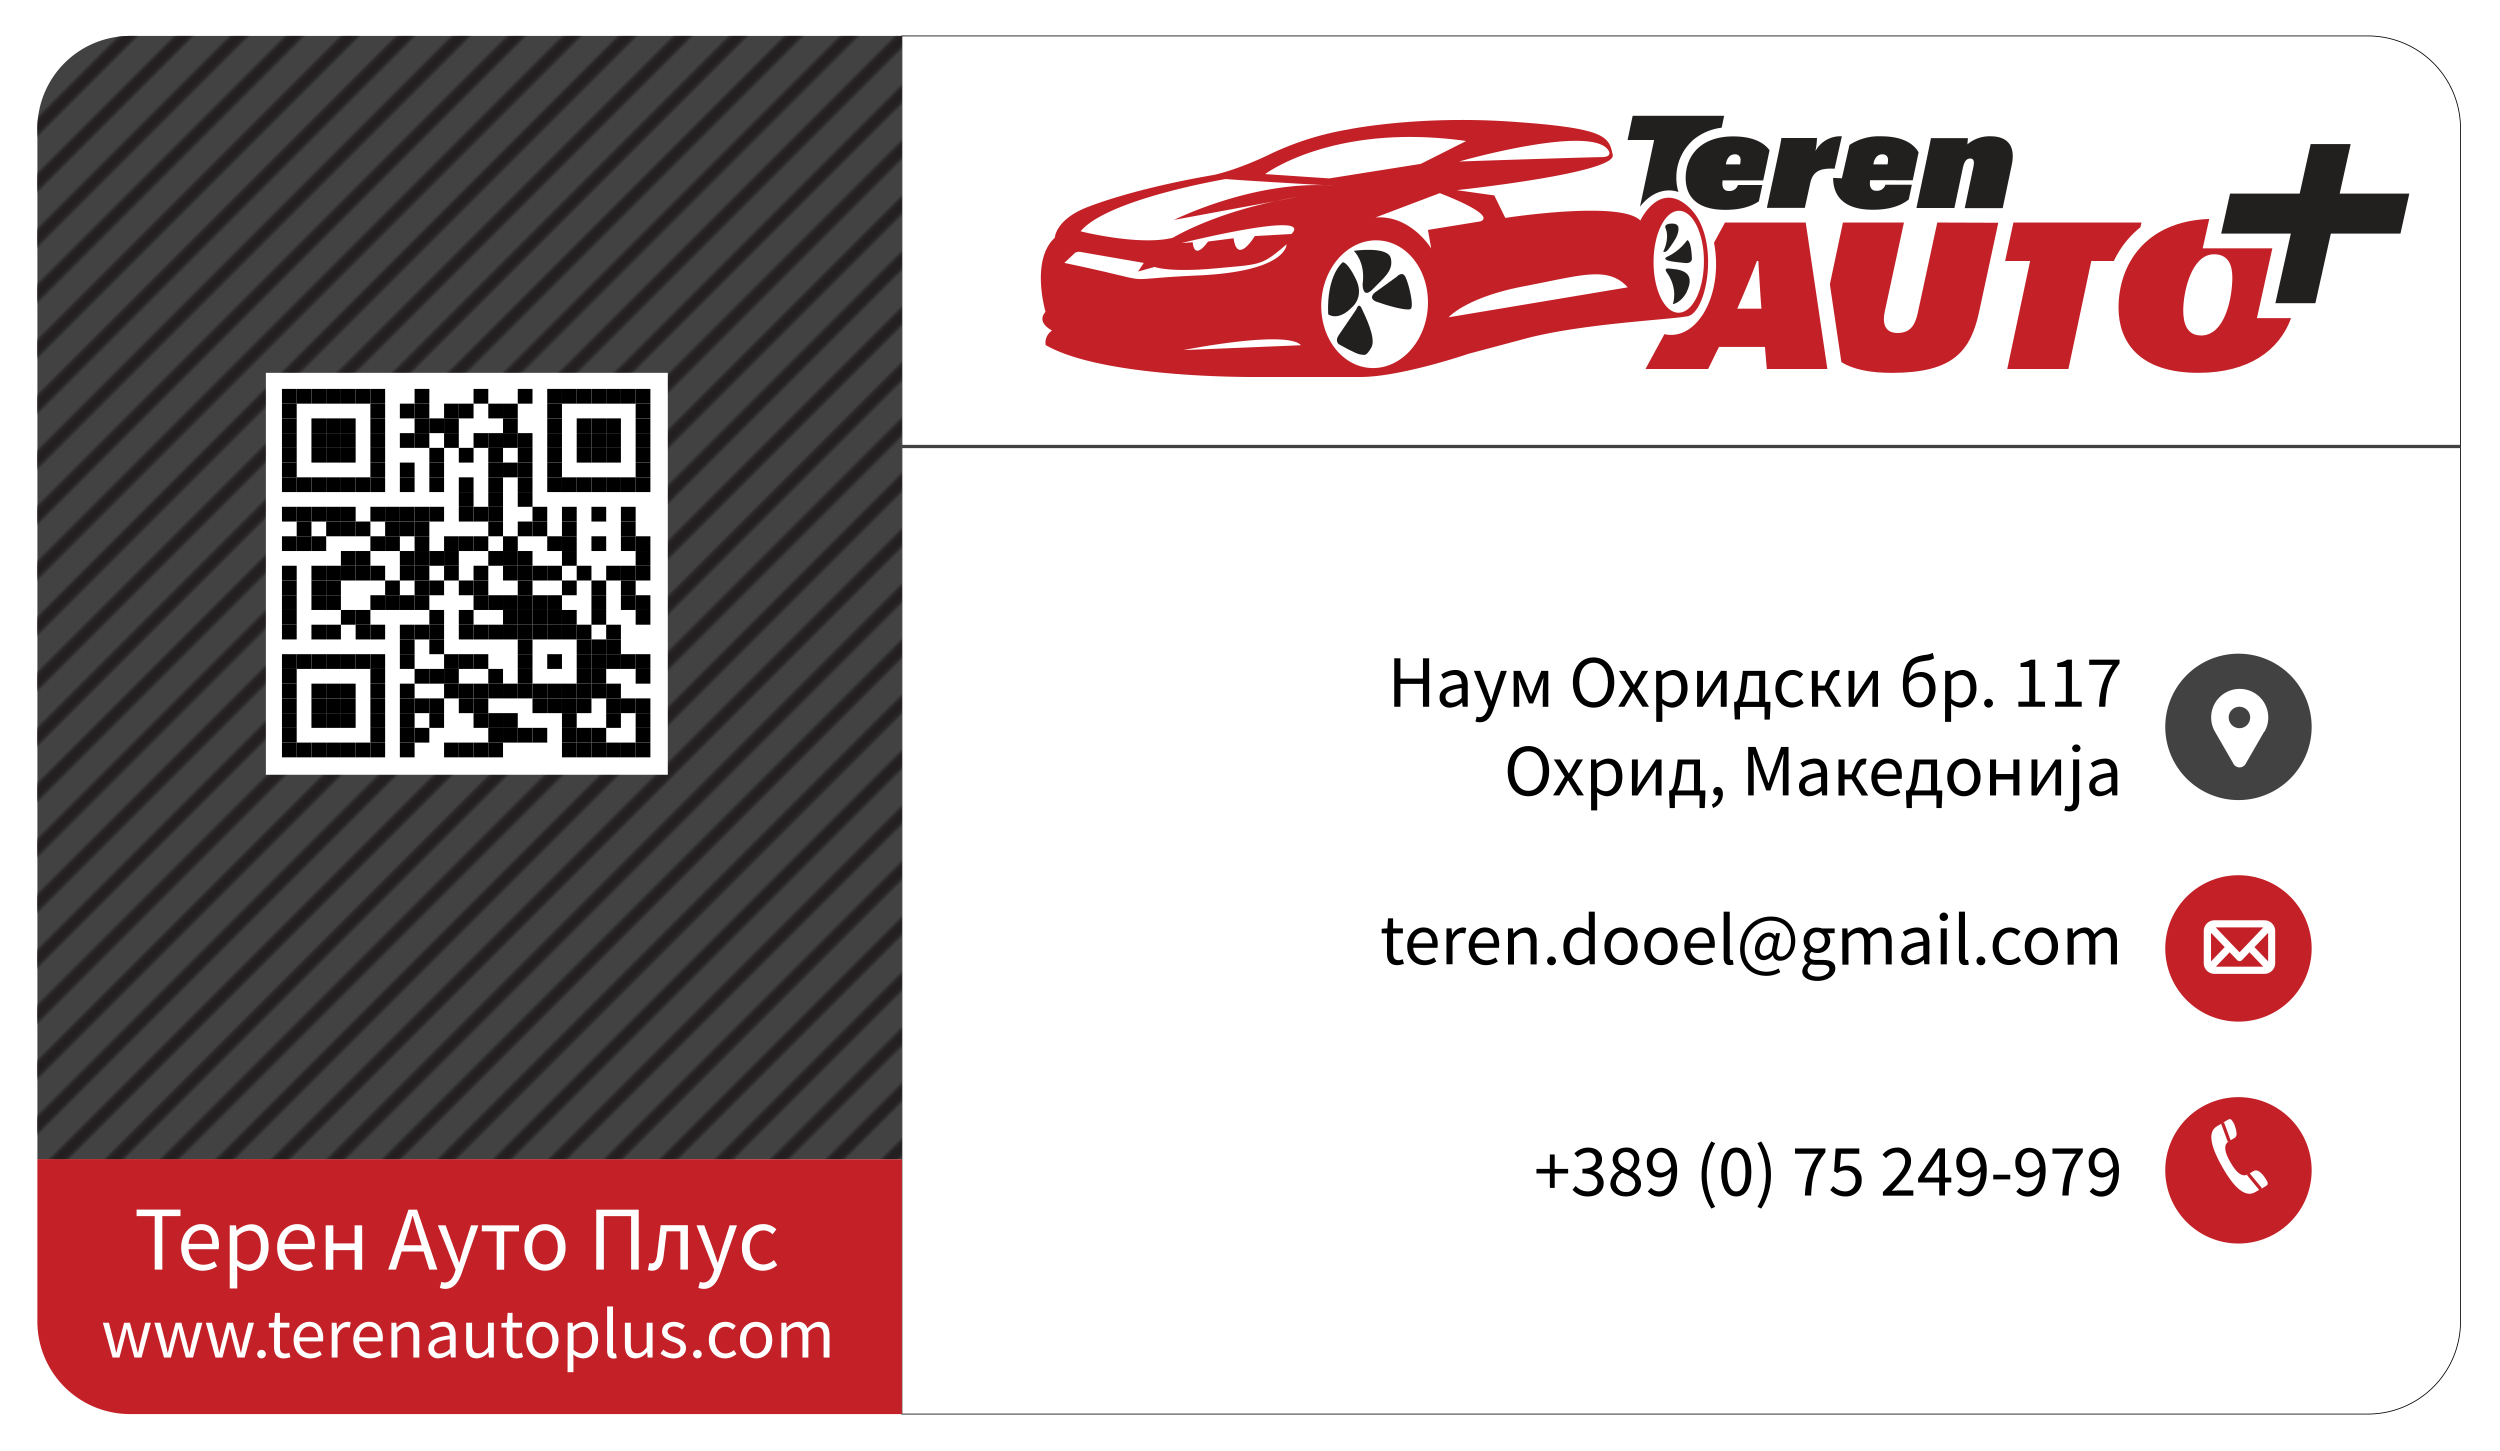 <svg xmlns="http://www.w3.org/2000/svg" xmlns:xlink="http://www.w3.org/1999/xlink" viewBox="0 0 765.08 444.1"><defs><style>.cls-1,.cls-2,.cls-9{fill:none;}.cls-2{stroke:#231f20;stroke-width:3.6px;}.cls-3{isolation:isolate;}.cls-12,.cls-4,.cls-6,.cls-8{fill:#fff;}.cls-4{stroke:#000;stroke-width:0.25px;}.cls-4,.cls-8,.cls-9{stroke-miterlimit:10;}.cls-13,.cls-5{fill:#424242;}.cls-5,.cls-6,.cls-7{fill-rule:evenodd;}.cls-10,.cls-7{fill:#c32127;}.cls-8{stroke:#c33;stroke-width:3px;}.cls-9{stroke:#424242;}.cls-11{fill:#221f1f;}.cls-14{mix-blend-mode:color-dodge;fill:url(#_30_6_lpp);}</style><pattern id="_30_6_lpp" data-name="30 % 6 lpp" width="72" height="72" patternTransform="translate(-549.43 65.13) rotate(135)" patternUnits="userSpaceOnUse" viewBox="0 0 72 72"><rect class="cls-1" width="72" height="72"/><line class="cls-2" x1="-0.25" y1="66" x2="72.25" y2="66"/><line class="cls-2" x1="-0.25" y1="42" x2="72.25" y2="42"/><line class="cls-2" x1="-0.25" y1="18" x2="72.25" y2="18"/><line class="cls-2" x1="-24" y1="18" x2="-7.5" y2="18"/><line class="cls-2" x1="-0.25" y1="54" x2="72.25" y2="54"/><line class="cls-2" x1="-0.25" y1="30" x2="72.25" y2="30"/><line class="cls-2" x1="-0.25" y1="6" x2="72.25" y2="6"/><line class="cls-2" x1="-24" y1="6" x2="-7.5" y2="6"/></pattern></defs><title>-logo-Plan de travail 1SVG</title><g class="cls-3"><g id="Calque_1" data-name="Calque 1"><path class="cls-4" d="M724.65,11H276V432.75H724.65A28.35,28.35,0,0,0,753,404.4v-365A28.35,28.35,0,0,0,724.65,11Z"/><path class="cls-5" d="M707.44,222.45a22.4,22.4,0,1,1-22.39-22.4A22.39,22.39,0,0,1,707.44,222.45Z"/><path class="cls-6" d="M692.9,223.94h0l-5.52,9.56,0,0a2.17,2.17,0,0,1-2,1.35,2.19,2.19,0,0,1-2-1.35l0,0-5.52-9.56a8.74,8.74,0,1,1,15.13,0Zm-7.56-7.65a3.28,3.28,0,1,0,3.28,3.28A3.28,3.28,0,0,0,685.34,216.29Z"/><path class="cls-7" d="M707.44,358.16a22.4,22.4,0,1,1-22.39-22.4A22.39,22.39,0,0,1,707.44,358.16Z"/><path class="cls-6" d="M683.89,348.22l-1.26.73-2-5.46-.46.17,1.68-1c.93-.53,1.28.27,1.82,1.2C683.63,343.88,685.31,347.4,683.89,348.22Zm-1.69,1c-1.86,1.07-1.48,3.25.4,6.51s3.58,4.67,5.44,3.59l-.38.31,3.71,4.51-.41.24-.84.48c-3.26,1.88-6.83-2.09-10-7.67s-4.88-10.66-1.63-12.54l.85-.49.41-.24,2,5.47Zm10,14.36-3.71-4.5,1.25-.73c1.66-.95,3.63,2.4,3.63,2.4.54.93,1.06,1.63.13,2.17l-1.68,1Z"/><path class="cls-7" d="M707.44,290.25a22.4,22.4,0,1,1-22.39-22.4A22.38,22.38,0,0,1,707.44,290.25Z"/><path class="cls-6" d="M693,281.64h-15.3a3.28,3.28,0,0,0-3.28,3.28v9.83a3.28,3.28,0,0,0,3.28,3.28H693a3.28,3.28,0,0,0,3.28-3.28v-9.83A3.28,3.28,0,0,0,693,281.64Zm-.36,2.18-5,5.24-2.27,2.37-2.28-2.37-5-5.24Zm-16,10.4v-8.74l4.19,4.37Zm1.48,1.62,4.23-4.41,2.28,2.37a1,1,0,0,0,1.51,0l2.28-2.37,4.23,4.41Zm16-1.62-4.19-4.37,4.19-4.37Z"/><rect class="cls-8" x="79.86" y="112.6" width="127.73" height="128.11"/><line class="cls-9" x1="753" y1="136.64" x2="276.02" y2="136.64"/><path class="cls-10" d="M11.44,354.71V404.4a28.34,28.34,0,0,0,28.34,28.35H276v-78Z"/><path class="cls-10" d="M592.87,68.1,587,95.29c-.77,3.76-2,6.62-6.37,6.62-2.23,0-5-1.14-3.82-6.62l5.86-27.19H564L560,87l3.52,23.83c3.56,2.2,8.72,3.28,15.41,3.28,18.79,0,24.2-6.56,26.81-19l5.8-26.94Z"/><path class="cls-10" d="M655.05,69.54l.3-1.44H616.17l-2.54,11.78h7.65l-7,33.05H633l7-33.05h6.91A29,29,0,0,1,655.05,69.54Z"/><path class="cls-10" d="M695.41,76H674.1l2-9c-19.87.74-27.76,14.28-27.76,27.16,0,10.19,6,19.94,24.45,19.94,15.26,0,24.73-6.76,28.36-16.75H690.69Zm-21.85,26.66c-4.33,0-5.42-3.76-5.42-7.64,0-5.67,2.49-17.2,9.43-17.2,4.08,0,5.6,2.87,5.6,7.07C683.17,91,681,102.68,673.56,102.68Z"/><polygon class="cls-11" points="716.02 59.24 719.38 44.09 707.14 44.09 703.78 59.24 682.47 59.24 679.76 71.48 701.07 71.48 696.34 92.79 708.58 92.79 713.31 71.48 734.62 71.48 737.33 59.24 716.02 59.24"/><path class="cls-10" d="M517.27,63.8C508,54.64,502,67.49,502,67.49c-6.06-6.26-41.33-.8-41.33-.8l-3.37-6.88-11.5-1.62s48.93-5.2,47.75-10.78-1.87-8.19-31-10.18-50.28,2.45-50.28,2.45a90.25,90.25,0,0,0-22.86,7.15c-10.81,5.3-18,6.72-18,6.72C357.07,56,343,59.49,333,63.3s-10.19,9.45-10.19,9.45c-7.52,6.91-2.84,22.68-2.84,22.68-3,3.35,2,5.72,2,5.72A4.48,4.48,0,0,0,320,105.6c18.18,10.49,65.81,9.77,65.81,9.77h30.52c12.35,0,33.2-7.13,33.2-7.13l17.22-4.59c17.22-4.6,43.55-5.76,49.66-6.85S526.51,73,517.27,63.8ZM492.36,46.24s1.17,1.85-2.34,1.85-43.48,1.33-43.48,1.33S487.75,37.64,492.36,46.24Zm-43.64-3.09-13.91,7-28,4.45-19.64-1.32S408.1,37.46,448.72,43.15Zm-123,37.31L329,77.37a2.38,2.38,0,0,1,1.64-.27l19.39,3.36-1.75,2.65,5.05-1.42s4.5,1.75,18.67.44,14-.76,21.74-7.36c0,0,.29,8.31-27.12,9.53S357.72,87.13,325.7,80.46Zm35.87-6.08s40.82-10.13,33.64-2.77L384,72.25s-5.36,9-6.48.67l-7.83,1s-4.11,6.14-4.68.22Zm.57,32.76s31.59-6.3,36-1.48Zm-2.83-39.85,31.34-5.8q3.06-.65,6.39-1.19l-6.39,1.19C370.29,65.73,359,72.74,359,72.74c-10.25,2.62-28.3-1.95-28.3-1.95,8.28-9.93,44.41-16,44.41-16,4.34.38,23.91,1.52,30.7,1.91.77,0,1.55.07,2.32.13l-2.32-.13C382.31,55.75,359.31,67.29,359.31,67.29Zm61.31,45.34c-9.21.28-16.56-8.56-16.29-19.58.27-10.84,7.83-19.5,16.77-19.5S437,82,437,92.56C437,103.3,429.71,112.35,420.62,112.63Zm.29-46.07,19.67-7.45s17.47,6.51,12.53,8.63L437,70.36l1,5.69S431.79,65.74,420.91,66.56ZM443.33,97.1s5.31-6.11,23-9.48,25.73-6.34,31.81.31Zm70.47-1.4c-4.39.13-7.88-7.11-7.75-15.93.12-8.53,3.61-15.26,7.76-15.26s7.53,6.63,7.64,15C521.57,88.23,518.16,95.57,513.8,95.7Z"/><path class="cls-11" d="M512.25,73.9c1.7-2.56,1.41-4.08,1.41-4.08s.16-1.57-2.33-1.4-1.53,1.64-1.53,1.64C511,73.27,509,77,509,77,509.94,77.43,510.55,76.46,512.25,73.9Z"/><path class="cls-11" d="M516.34,73.49a16.06,16.06,0,0,1-6.27,5.15c-1.91,1.25,3.11,1.56,5.46,1.84s2.25-1.32,2.25-1.32C517.56,73.44,516.34,73.49,516.34,73.49Z"/><path class="cls-11" d="M510.84,82.18c-1.82-.28-.78,1.14-.78,1.14,3.68,5.19,1.87,9.77,1.87,9.77,2.64-.57,4.12-3.47,4.12-3.47C519.76,82.24,512.67,82.47,510.84,82.18Z"/><path class="cls-11" d="M417,87s-.07,4.82,3.19,1.42,6.32-5.53,5.45-9.37-11.34-2.29-11.34-2.29S418,80.16,417,87Z"/><path class="cls-11" d="M427.47,84.67l-6.69,4.83s-2.4,1.81.6,2.89,9,2.8,10.26,2.2-.56-8-1.56-9.88S427.47,84.67,427.47,84.67Z"/><path class="cls-11" d="M415.12,94.61s-4.26,6.25-5.45,8,0,2.7,0,2.7,5.3,3.07,6.66,3.17,1.64.74,3.32-2.08-2-9.94-2.92-12S415.12,94.61,415.12,94.61Z"/><path class="cls-11" d="M414,93.78s3.56-3,.94-8.38-4-5.15-4-5.15-5,3.72-4.48,15.92C406.42,96.17,409.49,98.62,414,93.78Z"/><path class="cls-1" d="M537.64,79.88c-1.46,4.07-4.14,10.38-6,14.58H539c-.31-3.56-.7-10.38-.95-14.58Z"/><path class="cls-10" d="M527.9,68.1l-3.36,6.19a34.27,34.27,0,0,1,.63,6.59c0,12-6.14,21.61-13.76,21.61a9.34,9.34,0,0,1-2.05-.23l-5.79,10.67h19.17l3.31-6.75h14.08l.57,6.75h18.53L552.61,68.1Zm3.76,26.36c1.84-4.2,4.52-10.51,6-14.58h.45c.25,4.2.64,11,.95,14.58Z"/><path class="cls-11" d="M510.92,58.28a9.43,9.43,0,0,1,2.74.47,14.41,14.41,0,0,1-.64-4.26A15.17,15.17,0,0,1,518,43l0-.16h.15a16.86,16.86,0,0,1,8.73-3.76l.77-3.65h-28l-1.56,7.41h8.13l-4.33,20.41C504.34,60.11,507.47,58.23,510.92,58.28Z"/><path class="cls-11" d="M515.87,54.49c0,4.64,2.37,9.73,12.14,9.73,4.75,0,8-1.06,10.26-2.61l1.06-5h-7.47a2.64,2.64,0,0,1-2.76,1.84c-1.21,0-2-.68-2-2.32a7.81,7.81,0,0,1,.08-.92h12.42l1.3-6.16c.23-1.12.45-2.15.64-3.06-1.88-2.58-5.46-4.24-11.07-4.24C520.44,41.71,515.87,47.72,515.87,54.49Zm15-7.25a1.6,1.6,0,0,1,1.8,1.72,5.93,5.93,0,0,1-.16,1.36h-4.33C528.45,48.2,529.62,47.24,530.82,47.24Z"/><path class="cls-11" d="M563.67,41.71a8.68,8.68,0,0,0-8.09,4.52,23.87,23.87,0,0,0,.48-4h-10.9c-.16,1.2-.64,3.56-1.44,7.33l-3,14.06h11.62L554,56c.88-4.09,3.8-4.53,7.45-4.37Z"/><path class="cls-11" d="M585.36,55.17l1.42-6.76c.14-.66.26-1.25.37-1.79-1.73-3-5.43-4.91-11.52-4.91A16.41,16.41,0,0,0,566,44.36l-2.32,10.2-2.38-.1H561v0c0,4.64,2.36,9.73,12.14,9.73,5.28,0,8.73-1.31,11-3.14l.95-4.51H577a2.64,2.64,0,0,1-2.76,1.84c-1.2,0-2-.68-2-2.32a7.81,7.81,0,0,1,.08-.92ZM576,47.24a1.6,1.6,0,0,1,1.8,1.72,5.93,5.93,0,0,1-.16,1.36h-4.32C573.59,48.2,574.75,47.24,576,47.24Z"/><path class="cls-11" d="M609.16,41.71a10.49,10.49,0,0,0-7.09,2.48c.08-.64.16-1.64.16-1.92h-11.3c-.16.92-.44,2.28-1.36,6.73l-3.08,14.66h11.62l2.56-12.14c.52-2.56,1.44-3,2.28-3,1,0,1.33.68,1,2.44l-2.68,12.74h11.62l2.8-13.34C616.77,45,614.73,41.71,609.16,41.71Z"/><path d="M424.47,291.7v-6.08h-1.63v-1.4l1.72-.11.22-3.08h1.55v3.08h3v1.51h-3v6.11c0,1.34.43,2.12,1.7,2.12a3.8,3.8,0,0,0,1.25-.29l.36,1.4a6.61,6.61,0,0,1-2,.41C425.27,295.37,424.47,293.88,424.47,291.7Z"/><path d="M430.66,289.62c0-3.58,2.4-5.78,4.93-5.78,2.81,0,4.39,2,4.39,5.15a6.17,6.17,0,0,1-.09,1.06h-7.4c.14,2.33,1.56,3.84,3.65,3.84a4.88,4.88,0,0,0,2.74-.88l.66,1.22a6.44,6.44,0,0,1-3.63,1.14C433,295.37,430.66,293.23,430.66,289.62Zm7.67-.9c0-2.2-1-3.4-2.7-3.4-1.55,0-2.93,1.24-3.15,3.4Z"/><path d="M442.67,284.11h1.54l.16,2h.06a3.78,3.78,0,0,1,3.12-2.27,2.58,2.58,0,0,1,1.17.22l-.34,1.64a3.08,3.08,0,0,0-1.07-.18c-.93,0-2,.66-2.78,2.52v7.06h-1.86Z"/><path d="M449.48,289.62c0-3.58,2.41-5.78,4.94-5.78,2.8,0,4.38,2,4.38,5.15a5.3,5.3,0,0,1-.09,1.06h-7.39c.13,2.33,1.55,3.84,3.65,3.84a4.85,4.85,0,0,0,2.73-.88l.67,1.22a6.5,6.5,0,0,1-3.63,1.14C451.81,295.37,449.48,293.23,449.48,289.62Zm7.68-.9c0-2.2-1-3.4-2.71-3.4-1.54,0-2.92,1.24-3.15,3.4Z"/><path d="M461.5,284.11H463l.16,1.58h.06a5.25,5.25,0,0,1,3.69-1.85c2.31,0,3.35,1.49,3.35,4.29v7h-1.86v-6.72c0-2.05-.62-2.93-2.07-2.93-1.12,0-1.9.58-3,1.69v8H461.5Z"/><path d="M473.47,294a1.35,1.35,0,1,1,1.34,1.41A1.36,1.36,0,0,1,473.47,294Z"/><path d="M478.45,289.62c0-3.57,2.25-5.78,4.76-5.78a4.5,4.5,0,0,1,3.07,1.27l-.07-1.88V279h1.85v16.1h-1.53l-.16-1.3h-.06a4.86,4.86,0,0,1-3.33,1.57C480.23,295.37,478.45,293.28,478.45,289.62Zm7.76,2.68v-5.75a3.88,3.88,0,0,0-2.68-1.15c-1.76,0-3.16,1.7-3.16,4.2s1.09,4.2,3,4.2A3.79,3.79,0,0,0,486.21,292.3Z"/><path d="M491,289.62c0-3.67,2.4-5.78,5.09-5.78s5.09,2.11,5.09,5.78-2.4,5.75-5.09,5.75S491,293.25,491,289.62Zm8.26,0c0-2.52-1.28-4.23-3.17-4.23s-3.17,1.71-3.17,4.23,1.28,4.2,3.17,4.2S499.22,292.13,499.22,289.62Z"/><path d="M503.21,289.62c0-3.67,2.4-5.78,5.09-5.78s5.1,2.11,5.1,5.78-2.4,5.75-5.1,5.75S503.21,293.25,503.21,289.62Zm8.26,0c0-2.52-1.28-4.23-3.17-4.23s-3.16,1.71-3.16,4.23,1.28,4.2,3.16,4.2S511.47,292.13,511.47,289.62Z"/><path d="M515.47,289.62c0-3.58,2.41-5.78,4.94-5.78,2.8,0,4.38,2,4.38,5.15a6.28,6.28,0,0,1-.08,1.06h-7.4c.13,2.33,1.55,3.84,3.65,3.84a4.85,4.85,0,0,0,2.73-.88l.67,1.22a6.5,6.5,0,0,1-3.63,1.14C517.8,295.37,515.47,293.23,515.47,289.62Zm7.68-.9c0-2.2-1-3.4-2.71-3.4-1.54,0-2.92,1.24-3.15,3.4Z"/><path d="M527.49,292.89V279h1.86v14c0,.57.25.8.52.8a1.44,1.44,0,0,0,.4-.05l.26,1.42a2.92,2.92,0,0,1-1.07.18C528.06,295.37,527.49,294.48,527.49,292.89Z"/><path d="M532.54,290.5c0-6.05,4.38-10,9.43-10,4.56,0,7.43,3,7.43,7.5,0,3.94-2.47,6-4.52,6a2.08,2.08,0,0,1-2.34-1.71h0a3.89,3.89,0,0,1-2.74,1.55c-1.54,0-2.73-1.15-2.73-3.2,0-2.41,1.71-5.25,4.34-5.25a2,2,0,0,1,1.81,1.1h.05l.25-.92h1.23l-.88,4.53c-.44,1.78,0,2.64,1.23,2.64,1.42,0,3-1.74,3-4.67,0-3.65-2.16-6.31-6.26-6.31s-7.91,3.42-7.91,8.7c0,4.41,2.88,6.92,6.72,6.92a7.28,7.28,0,0,0,3.66-1l.5,1.11a8.2,8.2,0,0,1-4.3,1.15C536.08,298.6,532.54,295.78,532.54,290.5Zm9.65.7.64-3.59a1.59,1.59,0,0,0-1.45-.94c-1.77,0-2.87,2.13-2.87,3.84,0,1.45.68,2,1.58,2A2.91,2.91,0,0,0,542.19,291.2Z"/><path d="M551.56,297.21a3.09,3.09,0,0,1,1.61-2.49v-.09a2,2,0,0,1-1-1.8,2.63,2.63,0,0,1,1.21-2v-.09a3.81,3.81,0,0,1-1.42-2.95,3.9,3.9,0,0,1,4.12-3.91,4.54,4.54,0,0,1,1.55.27h3.83v1.43h-2.25a3.2,3.2,0,0,1,.89,2.26,3.76,3.76,0,0,1-4,3.81,4,4,0,0,1-1.64-.37,1.59,1.59,0,0,0-.7,1.3c0,.69.45,1.19,1.93,1.19h2.13c2.56,0,3.84.8,3.84,2.62,0,2-2.16,3.8-5.55,3.8C553.42,300.15,551.56,299.1,551.56,297.21Zm8.28-.58c0-1-.77-1.36-2.21-1.36h-1.9a6.24,6.24,0,0,1-1.43-.17,2.3,2.3,0,0,0-1.12,1.84c0,1.18,1.19,1.93,3.19,1.93S559.84,297.78,559.84,296.63Zm-1.41-8.88a2.34,2.34,0,1,0-4.67,0,2.35,2.35,0,1,0,4.67,0Z"/><path d="M563.79,284.11h1.54l.15,1.59h.07a4.87,4.87,0,0,1,3.41-1.86,2.91,2.91,0,0,1,3,2.09c1.14-1.23,2.28-2.09,3.62-2.09,2.26,0,3.34,1.49,3.34,4.29v7H577.1v-6.72c0-2.05-.64-2.93-2-2.93a4,4,0,0,0-2.75,1.69v8h-1.86v-6.72c0-2.05-.65-2.93-2.05-2.93a4.09,4.09,0,0,0-2.75,1.69v8h-1.86Z"/><path d="M581.84,292.24c0-2.39,2.07-3.59,6.75-4.1,0-1.41-.47-2.77-2.27-2.77a6,6,0,0,0-3.27,1.18l-.73-1.28a8.08,8.08,0,0,1,4.31-1.43c2.69,0,3.82,1.78,3.82,4.52v6.74h-1.54l-.15-1.32h-.06a5.86,5.86,0,0,1-3.64,1.59A3,3,0,0,1,581.84,292.24Zm6.75.18v-3.06c-3.68.45-4.92,1.35-4.92,2.75,0,1.25.84,1.76,1.92,1.76A4.54,4.54,0,0,0,588.59,292.42Z"/><path d="M593.58,280.65a1.29,1.29,0,1,1,1.29,1.2A1.22,1.22,0,0,1,593.58,280.65Zm.34,3.46h1.86v11h-1.86Z"/><path d="M599.49,292.89V279h1.86v14c0,.57.25.8.52.8a1.47,1.47,0,0,0,.41-.05l.25,1.42a2.92,2.92,0,0,1-1.07.18C600.06,295.37,599.49,294.48,599.49,292.89Z"/><path d="M604.87,294a1.35,1.35,0,1,1,1.35,1.41A1.36,1.36,0,0,1,604.87,294Z"/><path d="M609.82,289.62c0-3.67,2.48-5.78,5.29-5.78a4.58,4.58,0,0,1,3.21,1.29l-1,1.23a3.18,3.18,0,0,0-2.18-1c-2,0-3.45,1.71-3.45,4.23s1.38,4.2,3.4,4.2a3.93,3.93,0,0,0,2.58-1.1l.81,1.25a5.37,5.37,0,0,1-3.56,1.4C612.05,295.37,609.82,293.25,609.82,289.62Z"/><path d="M619.64,289.62c0-3.67,2.4-5.78,5.09-5.78s5.1,2.11,5.1,5.78-2.4,5.75-5.1,5.75S619.64,293.25,619.64,289.62Zm8.26,0c0-2.52-1.28-4.23-3.17-4.23s-3.16,1.71-3.16,4.23,1.28,4.2,3.16,4.2S627.9,292.13,627.9,289.62Z"/><path d="M632.72,284.11h1.53l.16,1.59h.06a4.87,4.87,0,0,1,3.42-1.86,2.89,2.89,0,0,1,3,2.09c1.14-1.23,2.29-2.09,3.63-2.09,2.25,0,3.34,1.49,3.34,4.29v7H646v-6.72c0-2.05-.65-2.93-2-2.93-.86,0-1.74.56-2.76,1.69v8h-1.86v-6.72c0-2.05-.64-2.93-2-2.93a4.07,4.07,0,0,0-2.75,1.69v8h-1.86Z"/><path class="cls-12" d="M47.35,372.17H41.8v-2H55.23v2H49.68v16.37H47.35Z"/><path class="cls-12" d="M55.45,381.77c0-4.42,3-7.15,6.11-7.15C65,374.62,67,377.11,67,381a6.85,6.85,0,0,1-.11,1.3H57.72c.16,2.88,1.92,4.75,4.51,4.75A5.93,5.93,0,0,0,65.62,386l.82,1.51A8,8,0,0,1,62,388.88C58.33,388.88,55.45,386.23,55.45,381.77Zm9.5-1.11c0-2.73-1.23-4.21-3.35-4.21-1.91,0-3.62,1.54-3.9,4.21Z"/><path class="cls-12" d="M70.31,375h1.9l.19,1.56h.08a7.16,7.16,0,0,1,4.33-1.9c3.51,0,5.39,2.73,5.39,6.92,0,4.64-2.78,7.34-5.88,7.34a6.17,6.17,0,0,1-3.77-1.57l.06,2.37v4.6h-2.3Zm9.52,6.61c0-3-1-5-3.59-5a5.58,5.58,0,0,0-3.63,1.85v7.12A5.28,5.28,0,0,0,75.92,387C78.17,387,79.83,384.92,79.83,381.57Z"/><path class="cls-12" d="M84.81,381.77c0-4.42,3-7.15,6.11-7.15,3.46,0,5.42,2.49,5.42,6.38a6.85,6.85,0,0,1-.11,1.3H87.08c.17,2.88,1.93,4.75,4.52,4.75A5.92,5.92,0,0,0,95,386l.82,1.51a8,8,0,0,1-4.49,1.41C87.69,388.88,84.81,386.23,84.81,381.77Zm9.5-1.11c0-2.73-1.23-4.21-3.35-4.21-1.91,0-3.62,1.54-3.9,4.21Z"/><path class="cls-12" d="M99.67,375H102v5.51h6.53V375h2.3v13.58h-2.3v-6H102v6h-2.3Z"/><path class="cls-12" d="M125,370.2h2.64l6.21,18.34h-2.48l-3.2-10.24c-.66-2.05-1.24-4.07-1.83-6.18h-.12c-.56,2.12-1.15,4.13-1.81,6.18l-3.24,10.24h-2.37ZM122,381.09h8.45V383H122Z"/><path class="cls-12" d="M134.61,394.12l.45-1.83a3.63,3.63,0,0,0,1,.2c1.53,0,2.5-1.23,3.06-2.91l.31-1L134,375h2.37l2.77,7.52c.43,1.18.88,2.57,1.33,3.83h.11c.38-1.24.77-2.63,1.14-3.83l2.42-7.52h2.25l-5.12,14.7c-1,2.7-2.36,4.74-5.08,4.74A4.37,4.37,0,0,1,134.61,394.12Z"/><path class="cls-12" d="M152,376.83h-4.55V375h11.39v1.87h-4.55v11.71H152Z"/><path class="cls-12" d="M160.49,381.77c0-4.54,3-7.15,6.3-7.15s6.3,2.61,6.3,7.15-3,7.11-6.3,7.11S160.49,386.27,160.49,381.77Zm10.22,0c0-3.12-1.58-5.23-3.92-5.23s-3.92,2.11-3.92,5.23,1.58,5.2,3.92,5.2S170.71,384.88,170.71,381.77Z"/><path class="cls-12" d="M182.47,370.2h13v18.34h-2.33V372.17H184.8v16.37h-2.33Z"/><path class="cls-12" d="M198.27,388.65l.43-2.11a2.22,2.22,0,0,0,.62.11c1,0,1.57-.87,1.81-2.88.36-2.93.7-5.86,1.05-8.81h8.34v13.58h-2.3V376.83H204c-.29,2.5-.59,5-.9,7.52-.39,3-1.6,4.53-3.6,4.53A3.1,3.1,0,0,1,198.27,388.65Z"/><path class="cls-12" d="M213.74,394.12l.45-1.83a3.63,3.63,0,0,0,1,.2c1.53,0,2.5-1.23,3.06-2.91l.31-1L213.15,375h2.37l2.77,7.52c.43,1.18.88,2.57,1.32,3.83h.12c.38-1.24.77-2.63,1.14-3.83l2.42-7.52h2.25l-5.12,14.7c-1,2.7-2.36,4.74-5.08,4.74A4.37,4.37,0,0,1,213.74,394.12Z"/><path class="cls-12" d="M227.05,381.77c0-4.54,3.06-7.15,6.54-7.15a5.69,5.69,0,0,1,4,1.6l-1.17,1.52a3.93,3.93,0,0,0-2.7-1.2c-2.46,0-4.27,2.11-4.27,5.23s1.71,5.2,4.21,5.2a4.91,4.91,0,0,0,3.19-1.36l1,1.54a6.59,6.59,0,0,1-4.39,1.73C229.81,388.88,227.05,386.27,227.05,381.77Z"/><path class="cls-12" d="M31.48,404.79h1.85l1.58,6.15c.23,1,.43,2,.63,3h.09c.23-1,.46-2,.72-3L38,404.79h1.76l1.66,6.15c.27,1,.5,2,.74,3h.09c.23-1,.43-2,.66-3l1.56-6.15h1.71l-2.86,10.66H41.13l-1.54-5.73c-.26-1-.46-2-.72-3.07h-.09c-.23,1.08-.44,2.09-.73,3.1l-1.49,5.7H34.45Z"/><path class="cls-12" d="M47.23,404.79h1.84l1.59,6.15c.23,1,.42,2,.63,3h.09c.23-1,.46-2,.72-3l1.65-6.15h1.76l1.66,6.15c.26,1,.49,2,.74,3H58c.23-1,.43-2,.66-3l1.55-6.15h1.72l-2.86,10.66h-2.2l-1.53-5.73c-.26-1-.47-2-.72-3.07h-.09c-.23,1.08-.45,2.09-.73,3.1l-1.5,5.7H50.19Z"/><path class="cls-12" d="M63,404.79h1.84l1.58,6.15c.23,1,.43,2,.63,3h.09c.23-1,.46-2,.73-3l1.64-6.15h1.76l1.67,6.15c.26,1,.49,2,.74,3h.08c.23-1,.43-2,.66-3L76,404.79h1.72l-2.86,10.66h-2.2l-1.54-5.73c-.26-1-.46-2-.72-3.07h-.09c-.23,1.08-.44,2.09-.73,3.1l-1.49,5.7H65.94Z"/><path class="cls-12" d="M78.73,414.34a1.31,1.31,0,1,1,1.3,1.37A1.31,1.31,0,0,1,78.73,414.34Z"/><path class="cls-12" d="M83.87,412.15v-5.89H82.28v-1.37l1.67-.1.22-3h1.5v3h2.89v1.47H85.67v5.92c0,1.3.42,2.06,1.65,2.06a3.35,3.35,0,0,0,1.21-.29l.35,1.36a6.23,6.23,0,0,1-2,.4C84.64,415.71,83.87,414.27,83.87,412.15Z"/><path class="cls-12" d="M89.86,410.13c0-3.47,2.34-5.61,4.79-5.61,2.72,0,4.26,2,4.26,5a5,5,0,0,1-.09,1H91.65c.12,2.26,1.51,3.72,3.54,3.72a4.67,4.67,0,0,0,2.65-.85l.65,1.18A6.29,6.29,0,0,1,95,415.71C92.13,415.71,89.86,413.63,89.86,410.13Zm7.45-.87c0-2.14-1-3.3-2.62-3.3-1.5,0-2.84,1.2-3.06,3.3Z"/><path class="cls-12" d="M101.52,404.79H103l.15,1.94h.06a3.68,3.68,0,0,1,3-2.21,2.47,2.47,0,0,1,1.14.22l-.34,1.59a2.82,2.82,0,0,0-1-.18c-.9,0-2,.65-2.7,2.45v6.85h-1.8Z"/><path class="cls-12" d="M108.12,410.13c0-3.47,2.34-5.61,4.79-5.61,2.72,0,4.25,2,4.25,5a5.86,5.86,0,0,1-.08,1H109.9c.13,2.26,1.51,3.72,3.54,3.72a4.68,4.68,0,0,0,2.66-.85l.64,1.18a6.27,6.27,0,0,1-3.52,1.11C110.38,415.71,108.12,413.63,108.12,410.13Zm7.45-.87c0-2.14-1-3.3-2.63-3.3-1.5,0-2.83,1.2-3,3.3Z"/><path class="cls-12" d="M119.78,404.79h1.49l.15,1.53h.06a5.11,5.11,0,0,1,3.57-1.8c2.25,0,3.26,1.45,3.26,4.17v6.76H126.5v-6.52c0-2-.6-2.84-2-2.84-1.09,0-1.84.56-2.91,1.64v7.72h-1.8Z"/><path class="cls-12" d="M131.1,412.68c0-2.32,2-3.48,6.54-4,0-1.37-.46-2.69-2.2-2.69a5.89,5.89,0,0,0-3.18,1.14l-.7-1.23a7.78,7.78,0,0,1,4.19-1.4c2.6,0,3.7,1.73,3.7,4.39v6.54H138l-.16-1.28h-.06a5.62,5.62,0,0,1-3.52,1.54A2.9,2.9,0,0,1,131.1,412.68Zm6.54.17v-3c-3.57.42-4.78,1.3-4.78,2.66a1.64,1.64,0,0,0,1.87,1.71A4.42,4.42,0,0,0,137.64,412.85Z"/><path class="cls-12" d="M142.67,411.54v-6.75h1.8v6.52c0,2,.6,2.83,2,2.83,1.09,0,1.85-.54,2.86-1.79v-7.56h1.8v10.66h-1.49l-.15-1.67h-.06a4.54,4.54,0,0,1-3.52,1.93C143.68,415.71,142.67,414.26,142.67,411.54Z"/><path class="cls-12" d="M155.05,412.15v-5.89h-1.58v-1.37l1.66-.1.22-3h1.5v3h2.89v1.47h-2.89v5.92c0,1.3.42,2.06,1.65,2.06a3.46,3.46,0,0,0,1.22-.29l.35,1.36a6.29,6.29,0,0,1-2,.4C155.82,415.71,155.05,414.27,155.05,412.15Z"/><path class="cls-12" d="M161.05,410.13c0-3.56,2.32-5.61,4.94-5.61s4.93,2.05,4.93,5.61-2.32,5.58-4.93,5.58S161.05,413.66,161.05,410.13Zm8,0c0-2.44-1.24-4.1-3.07-4.1s-3.08,1.66-3.08,4.1,1.24,4.08,3.08,4.08S169.06,412.57,169.06,410.13Z"/><path class="cls-12" d="M173.73,404.79h1.49l.15,1.23h.06a5.61,5.61,0,0,1,3.4-1.5c2.75,0,4.22,2.14,4.22,5.44,0,3.63-2.18,5.75-4.61,5.75a4.83,4.83,0,0,1-3-1.24l.05,1.86v3.61h-1.8Zm7.46,5.18c0-2.35-.81-3.93-2.81-3.93a4.4,4.4,0,0,0-2.85,1.46v5.58a4.16,4.16,0,0,0,2.59,1.11C179.89,414.19,181.19,412.6,181.19,410Z"/><path class="cls-12" d="M185.8,413.31V399.82h1.8v13.62c0,.55.24.77.5.77a1.37,1.37,0,0,0,.4,0l.24,1.38a2.88,2.88,0,0,1-1,.17C186.35,415.71,185.8,414.85,185.8,413.31Z"/><path class="cls-12" d="M191.24,411.54v-6.75h1.81v6.52c0,2,.6,2.83,2,2.83,1.09,0,1.84-.54,2.85-1.79v-7.56h1.81v10.66h-1.49l-.16-1.67H198a4.52,4.52,0,0,1-3.51,1.93C192.25,415.71,191.24,414.26,191.24,411.54Z"/><path class="cls-12" d="M202.13,414.23,203,413a4.75,4.75,0,0,0,3.14,1.26c1.4,0,2.1-.74,2.1-1.65,0-1.1-1.26-1.58-2.44-2-1.49-.55-3.18-1.28-3.18-3.08s1.37-3,3.68-3a5.4,5.4,0,0,1,3.31,1.2l-.86,1.16a4,4,0,0,0-2.43-.95c-1.34,0-2,.71-2,1.53,0,1,1.16,1.4,2.36,1.85,1.54.58,3.25,1.2,3.25,3.23,0,1.73-1.37,3.17-3.89,3.17A6.37,6.37,0,0,1,202.13,414.23Z"/><path class="cls-12" d="M212.12,414.34a1.31,1.31,0,1,1,1.31,1.37A1.32,1.32,0,0,1,212.12,414.34Z"/><path class="cls-12" d="M216.93,410.13c0-3.56,2.4-5.61,5.12-5.61a4.46,4.46,0,0,1,3.12,1.26l-.92,1.19a3.09,3.09,0,0,0-2.12-.94c-1.93,0-3.34,1.66-3.34,4.1s1.34,4.08,3.3,4.08a3.9,3.9,0,0,0,2.5-1.06l.78,1.2a5.17,5.17,0,0,1-3.45,1.36C219.09,415.71,216.93,413.66,216.93,410.13Z"/><path class="cls-12" d="M226.45,410.13c0-3.56,2.33-5.61,4.94-5.61s4.94,2.05,4.94,5.61-2.33,5.58-4.94,5.58S226.45,413.66,226.45,410.13Zm8,0c0-2.44-1.25-4.1-3.08-4.1s-3.07,1.66-3.07,4.1,1.24,4.08,3.07,4.08S234.47,412.57,234.47,410.13Z"/><path class="cls-12" d="M239.13,404.79h1.49l.15,1.54h.06a4.79,4.79,0,0,1,3.32-1.81,2.81,2.81,0,0,1,2.94,2c1.11-1.2,2.22-2,3.52-2,2.19,0,3.24,1.45,3.24,4.17v6.76h-1.8v-6.52c0-2-.63-2.84-2-2.84a3.91,3.91,0,0,0-2.67,1.64v7.72h-1.8v-6.52c0-2-.63-2.84-2-2.84a4,4,0,0,0-2.68,1.64v7.72h-1.8Z"/><path d="M426.69,201.46h1.88v6.21h6.9v-6.21h1.89v14.83h-1.89v-7h-6.9v7h-1.88Z"/><path d="M440.56,213.44c0-2.4,2.07-3.59,6.75-4.1,0-1.41-.48-2.78-2.27-2.78a6.08,6.08,0,0,0-3.27,1.18l-.73-1.27a8,8,0,0,1,4.31-1.44c2.68,0,3.82,1.78,3.82,4.52v6.74h-1.54l-.16-1.31h-.06a5.82,5.82,0,0,1-3.63,1.58A3,3,0,0,1,440.56,213.44Zm6.75.17v-3.05c-3.68.44-4.93,1.34-4.93,2.75,0,1.24.85,1.75,1.93,1.75A4.52,4.52,0,0,0,447.31,213.61Z"/><path d="M451.54,220.8l.36-1.48a3.06,3.06,0,0,0,.84.16c1.24,0,2-1,2.48-2.36l.25-.81-4.41-11H453l2.24,6.09c.34,1,.71,2.07,1.07,3.09h.09c.31-1,.62-2.12.92-3.09l2-6.09h1.82l-4.14,11.89c-.77,2.18-1.91,3.83-4.11,3.83A3.69,3.69,0,0,1,451.54,220.8Z"/><path d="M463.21,205.3h2.14l2.16,5.15c.33.92.67,1.8,1,2.68h.09c.34-.88.7-1.76,1-2.68l2.09-5.15h2.13v11h-1.69v-4.94c0-1,.13-2.64.21-3.78h-.09c-.32.87-.7,1.78-1,2.6l-2.08,5.08h-1.23l-2.13-5.08c-.31-.82-.7-1.75-1-2.6h-.09c.07,1.14.2,2.81.2,3.78v4.94h-1.67Z"/><path d="M481.35,208.82c0-4.75,2.62-7.63,6.34-7.63s6.34,2.89,6.34,7.63-2.61,7.74-6.34,7.74S481.35,213.57,481.35,208.82Zm10.73,0c0-3.69-1.74-6-4.39-6s-4.39,2.28-4.39,6,1.74,6.08,4.39,6.08S492.08,212.51,492.08,208.82Z"/><path d="M498.79,210.56l-3.32-5.26h2l1.47,2.41c.34.61.71,1.23,1.08,1.83h.09l1-1.83,1.34-2.41h1.94l-3.32,5.45,3.59,5.54h-2L501,213.74c-.38-.67-.78-1.34-1.19-2h-.09c-.38.64-.74,1.31-1.11,2l-1.49,2.55H495.2Z"/><path d="M506.83,205.3h1.53l.16,1.27h.06a5.81,5.81,0,0,1,3.5-1.54c2.84,0,4.36,2.21,4.36,5.6,0,3.74-2.25,5.93-4.76,5.93a4.94,4.94,0,0,1-3-1.27l.05,1.92v3.71h-1.86Zm7.69,5.35c0-2.43-.83-4.05-2.9-4.05a4.48,4.48,0,0,0-2.93,1.5v5.75a4.25,4.25,0,0,0,2.67,1.15C513.18,215,514.52,213.36,514.52,210.65Z"/><path d="M519.36,205.3h1.81v4.57c0,1.17-.09,2.64-.17,4.06h.08c.41-.68,1.06-1.68,1.46-2.35l4.15-6.28h1.73v11h-1.81v-4.57c0-1.16.1-2.63.18-4.05h-.09c-.41.67-1.05,1.69-1.45,2.35l-4.16,6.27h-1.73Z"/><path d="M532.5,220.18h-1.6l-.19-4.23v-1.18H541.8V216l-.19,4.23H540v-3.89H532.5Zm5.85-13.36h-3.51l-.42,3.71c-.47,4.06-1.56,5.1-2.75,5.33l-.42-1.09c.61-.32,1.1-1.06,1.54-4.6l.58-4.87h6.83v10.43h-1.85Z"/><path d="M543.33,210.81c0-3.66,2.48-5.78,5.29-5.78a4.62,4.62,0,0,1,3.21,1.29l-1,1.23a3.16,3.16,0,0,0-2.18-1c-2,0-3.45,1.71-3.45,4.23s1.38,4.2,3.4,4.2a4,4,0,0,0,2.58-1.09l.81,1.24a5.36,5.36,0,0,1-3.55,1.4C545.56,216.56,543.33,214.45,543.33,210.81Z"/><path d="M554.45,205.3h1.86v4.52h3.08l4.17,6.47h-2l-3-4.95h-2.15v4.95h-1.86Zm3.62,5.32,1.44-3.24c.84-1.92,1.69-2.35,2.88-2.35a1.64,1.64,0,0,1,.65.13l-.33,1.74a.85.85,0,0,0-.36-.06c-.58,0-1,.2-1.59,1.51l-1.11,2.58Z"/><path d="M565.71,205.3h1.81v4.57c0,1.17-.1,2.64-.18,4.06h.09c.41-.68,1.05-1.68,1.45-2.35L573,205.3h1.72v11H573v-4.57c0-1.16.1-2.63.19-4.05h-.09c-.41.67-1,1.69-1.45,2.35l-4.17,6.27h-1.72Z"/><path d="M582.34,209.63c0-7.43,2.7-8.59,6.88-9.22a6.49,6.49,0,0,0,2.28-.62l.38,1.69a5.63,5.63,0,0,1-2.27.7c-4.06.62-5.48.93-5.48,7.8,0,3.18,1.14,5,3.37,5,1.7,0,2.92-1.68,2.92-4.16,0-2.27-1-3.7-2.95-3.7a4.18,4.18,0,0,0-3.37,2l-.06-1.39a4.82,4.82,0,0,1,3.9-2.07c2.6,0,4.4,1.93,4.4,5.14,0,3.49-2.16,5.71-4.82,5.71C584.23,216.56,582.34,214.06,582.34,209.63Z"/><path d="M595.29,205.3h1.53l.16,1.27H597a5.81,5.81,0,0,1,3.5-1.54c2.84,0,4.36,2.21,4.36,5.6,0,3.74-2.25,5.93-4.76,5.93a4.94,4.94,0,0,1-3-1.27l0,1.92v3.71h-1.86Zm7.69,5.35c0-2.43-.83-4.05-2.9-4.05a4.48,4.48,0,0,0-2.93,1.5v5.75a4.25,4.25,0,0,0,2.67,1.15C601.64,215,603,213.36,603,210.65Z"/><path d="M607.21,215.15a1.35,1.35,0,1,1,1.35,1.41A1.36,1.36,0,0,1,607.21,215.15Z"/><path d="M617.67,214.74H621V204.13h-2.63v-1.2a9,9,0,0,0,3.07-1.05h1.41v12.86h3v1.55h-8.14Z"/><path d="M628.91,214.74h3.3V204.13h-2.63v-1.2a8.87,8.87,0,0,0,3.07-1.05h1.42v12.86h3v1.55h-8.13Z"/><path d="M646.53,203.47h-7.17v-1.59h9.29V203c-3.42,4.37-4.12,7.65-4.36,13.28h-1.92C642.61,210.86,643.7,207.43,646.53,203.47Z"/><path d="M461.41,235.94c0-4.75,2.62-7.63,6.34-7.63s6.34,2.89,6.34,7.63-2.61,7.74-6.34,7.74S461.41,240.69,461.41,235.94Zm10.73,0c0-3.69-1.74-6-4.39-6s-4.39,2.28-4.39,6,1.74,6.08,4.39,6.08S472.14,239.64,472.14,235.94Z"/><path d="M478.85,237.68l-3.32-5.25h2l1.47,2.41c.34.6.71,1.22,1.08,1.83h.09c.33-.61.66-1.23,1-1.83l1.34-2.41h1.94l-3.32,5.44,3.59,5.54h-2l-1.62-2.55c-.38-.66-.78-1.34-1.19-2h-.09c-.38.63-.74,1.3-1.11,2l-1.49,2.55h-1.94Z"/><path d="M486.89,232.43h1.53l.16,1.26h.06a5.81,5.81,0,0,1,3.5-1.54c2.84,0,4.36,2.21,4.36,5.6,0,3.75-2.25,5.93-4.76,5.93a4.94,4.94,0,0,1-3-1.27l.05,1.92V248h-1.86Zm7.69,5.34c0-2.43-.83-4.05-2.9-4.05a4.48,4.48,0,0,0-2.93,1.5V241a4.29,4.29,0,0,0,2.67,1.14C493.24,242.12,494.58,240.48,494.58,237.77Z"/><path d="M499.42,232.43h1.81V237c0,1.17-.09,2.64-.17,4.06h.08c.41-.68,1.06-1.68,1.46-2.35l4.15-6.27h1.73v11h-1.81v-4.57c0-1.16.09-2.63.18-4.05h-.09c-.41.68-1.05,1.69-1.45,2.35l-4.16,6.27h-1.73Z"/><path d="M512.56,247.3H511l-.19-4.23V241.9h11.09v1.17l-.19,4.23h-1.6v-3.89h-7.51Zm5.85-13.36H514.9l-.42,3.71c-.47,4.06-1.56,5.11-2.75,5.33l-.42-1.08c.61-.33,1.1-1.07,1.54-4.61l.58-4.86h6.83v10.42h-1.85Z"/><path d="M523.88,246.16a3,3,0,0,0,2-2.8l-.2-1.67.91,1.35a1.14,1.14,0,0,1-.94.39,1.25,1.25,0,0,1-1.34-1.3,1.29,1.29,0,0,1,1.37-1.29c1,0,1.58.82,1.58,2.18a4.5,4.5,0,0,1-3,4.23Z"/><path d="M535,228.58h2.27l2.84,7.92c.36,1,.7,2.06,1.06,3.09h.09c.35-1,.67-2.07,1-3.09l2.81-7.92h2.28v14.83H545.6v-8.17c0-1.29.15-3.07.24-4.38h-.09l-1.18,3.38-2.79,7.67h-1.25l-2.81-7.67-1.17-3.38h-.09c.09,1.31.24,3.09.24,4.38v8.17H535Z"/><path d="M550.56,240.56c0-2.39,2.06-3.59,6.74-4.1,0-1.41-.47-2.77-2.26-2.77a6.11,6.11,0,0,0-3.28,1.17l-.73-1.27a8.12,8.12,0,0,1,4.32-1.44c2.68,0,3.81,1.79,3.81,4.52v6.74h-1.53l-.16-1.31h-.06a5.84,5.84,0,0,1-3.63,1.58A3,3,0,0,1,550.56,240.56Zm6.74.17v-3c-3.68.44-4.92,1.34-4.92,2.75,0,1.25.85,1.75,1.92,1.75A4.48,4.48,0,0,0,557.3,240.73Z"/><path d="M562.64,232.43h1.86V237h3.08l4.17,6.46h-2l-3.06-4.95H564.5v4.95h-1.86Zm3.62,5.31,1.44-3.24c.85-1.92,1.69-2.35,2.88-2.35a1.6,1.6,0,0,1,.65.13L570.9,234a1,1,0,0,0-.36-.06c-.57,0-1,.21-1.59,1.51l-1.11,2.58Z"/><path d="M572.7,237.93c0-3.57,2.41-5.78,4.94-5.78,2.8,0,4.38,2,4.38,5.16a6.24,6.24,0,0,1-.08,1.05h-7.4c.13,2.33,1.55,3.84,3.65,3.84a4.78,4.78,0,0,0,2.73-.88l.67,1.22a6.5,6.5,0,0,1-3.63,1.14C575,243.68,572.7,241.54,572.7,237.93Zm7.68-.9c0-2.2-1-3.39-2.71-3.39-1.54,0-2.92,1.24-3.15,3.39Z"/><path d="M585.1,247.3h-1.61l-.19-4.23V241.9h11.09v1.17l-.19,4.23h-1.6v-3.89h-7.5Zm5.84-13.36h-3.51l-.42,3.71c-.47,4.06-1.56,5.11-2.75,5.33l-.42-1.08c.61-.33,1.1-1.07,1.54-4.61l.58-4.86h6.84v10.42h-1.86Z"/><path d="M595.92,237.93c0-3.66,2.4-5.78,5.09-5.78s5.1,2.12,5.1,5.78-2.4,5.75-5.1,5.75S595.92,241.57,595.92,237.93Zm8.26,0c0-2.51-1.28-4.23-3.17-4.23s-3.16,1.72-3.16,4.23,1.28,4.2,3.16,4.2S604.18,240.45,604.18,237.93Z"/><path d="M609,232.43h1.86v4.45h5.28v-4.45H618v11h-1.86v-4.88h-5.28v4.88H609Z"/><path d="M621.7,232.43h1.81V237c0,1.17-.09,2.64-.17,4.06h.08c.41-.68,1.06-1.68,1.46-2.35l4.15-6.27h1.73v11H629v-4.57c0-1.16.09-2.63.18-4.05H629c-.41.68-1,1.69-1.45,2.35l-4.16,6.27H621.7Z"/><path d="M631.72,248l.36-1.42a3.58,3.58,0,0,0,1,.19c1.09,0,1.35-.82,1.35-2.16V232.43h1.86v12.22c0,2.25-.82,3.67-3,3.67A4.46,4.46,0,0,1,631.72,248ZM634.14,229a1.29,1.29,0,0,1,2.57,0,1.29,1.29,0,0,1-2.57,0Z"/><path d="M639.37,240.56c0-2.39,2.06-3.59,6.75-4.1,0-1.41-.48-2.77-2.27-2.77a6.11,6.11,0,0,0-3.28,1.17l-.72-1.27a8.08,8.08,0,0,1,4.31-1.44c2.68,0,3.81,1.79,3.81,4.52v6.74h-1.53l-.16-1.31h-.06a5.84,5.84,0,0,1-3.63,1.58A3,3,0,0,1,639.37,240.56Zm6.75.17v-3c-3.69.44-4.93,1.34-4.93,2.75,0,1.25.85,1.75,1.93,1.75A4.52,4.52,0,0,0,646.12,240.73Z"/><path d="M474.31,359.12H470.2v-1.4h4.11v-4.41h1.48v4.41h4.11v1.4h-4.11v4.41h-1.48Z"/><path d="M481.26,364.12l.94-1.21a4.89,4.89,0,0,0,3.68,1.69c1.75,0,3-1,3-2.64s-1.18-2.86-4.6-2.86v-1.42c3.05,0,4.09-1.18,4.09-2.69a2.22,2.22,0,0,0-2.49-2.28,4.33,4.33,0,0,0-3.07,1.46l-1-1.18a6,6,0,0,1,4.15-1.79c2.5,0,4.31,1.33,4.31,3.66a3.56,3.56,0,0,1-2.62,3.42v.09a3.75,3.75,0,0,1,3.13,3.66c0,2.57-2.12,4.12-4.76,4.12A6.09,6.09,0,0,1,481.26,364.12Z"/><path d="M492.82,362.19a4.55,4.55,0,0,1,2.72-3.87v-.09a4.1,4.1,0,0,1-2-3.34c0-2.21,1.76-3.69,4.08-3.69a3.73,3.73,0,0,1,4.07,3.83,4.71,4.71,0,0,1-2,3.48v.09c1.29.76,2.51,1.77,2.51,3.7,0,2.16-1.86,3.85-4.64,3.85S492.82,364.48,492.82,362.19Zm7.6.06c0-1.87-1.82-2.53-3.9-3.37a3.87,3.87,0,0,0-2,3.14,2.85,2.85,0,0,0,3.09,2.75A2.56,2.56,0,0,0,500.42,362.25Zm-.34-7.12a2.4,2.4,0,0,0-2.51-2.55,2.23,2.23,0,0,0-2.34,2.31c0,1.72,1.6,2.45,3.33,3.13A3.88,3.88,0,0,0,500.08,355.13Z"/><path d="M504.29,364.63l1-1.16a3.16,3.16,0,0,0,2.37,1.13c2.08,0,3.81-1.64,3.81-6.47,0-3.55-1.15-5.47-3.22-5.47-1.41,0-2.51,1.26-2.51,3.16s.89,3.06,2.67,3.06a3.94,3.94,0,0,0,3.1-2l.06,1.47a4.6,4.6,0,0,1-3.47,2c-2.5,0-4.11-1.5-4.11-4.46a4.34,4.34,0,0,1,4.26-4.62c2.84,0,5,2.3,5,6.93,0,5.79-2.62,8-5.49,8A4.6,4.6,0,0,1,504.29,364.63Z"/><path d="M520.74,359.6a18.9,18.9,0,0,1,3-10.27l1.16.54a19.57,19.57,0,0,0,0,19.46l-1.16.53A18.84,18.84,0,0,1,520.74,359.6Z"/><path d="M526.73,358.62c0-4.83,1.75-7.42,4.62-7.42s4.62,2.6,4.62,7.42-1.74,7.53-4.62,7.53S526.73,363.45,526.73,358.62Zm7.44,0c0-4.22-1.14-5.93-2.82-5.93s-2.81,1.71-2.81,5.93,1.14,6,2.81,6S534.17,362.85,534.17,358.62Z"/><path d="M537.83,369.33a19.57,19.57,0,0,0,0-19.46l1.16-.54a19.17,19.17,0,0,1,0,20.53Z"/><path d="M556.51,353.07h-7.17v-1.6h9.29v1.14c-3.42,4.36-4.12,7.65-4.37,13.27h-1.91C552.59,360.45,553.67,357,556.51,353.07Z"/><path d="M560.13,364.18l.92-1.22a4.89,4.89,0,0,0,3.63,1.64,3.09,3.09,0,0,0,3.15-3.28,2.88,2.88,0,0,0-3.05-3.16,4,4,0,0,0-2.48.87l-1-.62.47-6.94H569v1.6h-5.58l-.38,4.27a4.41,4.41,0,0,1,2.21-.59,4.15,4.15,0,0,1,4.47,4.51,4.72,4.72,0,0,1-4.85,4.89A6.33,6.33,0,0,1,560.13,364.18Z"/><path d="M576.23,364.78c4.33-4.32,6.78-6.91,6.78-9.26a2.54,2.54,0,0,0-2.73-2.81,4.18,4.18,0,0,0-3.07,1.73l-1.08-1.05a5.66,5.66,0,0,1,4.37-2.19,4,4,0,0,1,4.33,4.24c0,2.71-2.48,5.39-5.88,9,.78-.06,1.67-.13,2.42-.13h4.17v1.6h-9.31Z"/><path d="M593.43,356.22c0-.76.06-2,.11-2.76h-.09c-.37.69-.77,1.32-1.18,2l-3.37,4.93h8.25v1.48H587v-1.23l6.16-9.2h2.07v14.41h-1.76Z"/><path d="M599,364.63l1-1.16a3.16,3.16,0,0,0,2.37,1.13c2.08,0,3.81-1.64,3.81-6.47,0-3.55-1.15-5.47-3.22-5.47-1.41,0-2.51,1.26-2.51,3.16s.89,3.06,2.67,3.06a3.92,3.92,0,0,0,3.1-2l.07,1.47a4.63,4.63,0,0,1-3.48,2c-2.5,0-4.11-1.5-4.11-4.46A4.35,4.35,0,0,1,603,351.2c2.84,0,5,2.3,5,6.93,0,5.79-2.62,8-5.49,8A4.56,4.56,0,0,1,599,364.63Z"/><path d="M610,359.5h5.19v1.43H610Z"/><path d="M617.06,364.63l1-1.16a3.16,3.16,0,0,0,2.37,1.13c2.08,0,3.81-1.64,3.81-6.47,0-3.55-1.15-5.47-3.22-5.47-1.41,0-2.5,1.26-2.5,3.16s.88,3.06,2.66,3.06a3.92,3.92,0,0,0,3.1-2l.07,1.47a4.63,4.63,0,0,1-3.48,2c-2.5,0-4.11-1.5-4.11-4.46a4.35,4.35,0,0,1,4.26-4.62c2.84,0,5,2.3,5,6.93,0,5.79-2.62,8-5.5,8A4.56,4.56,0,0,1,617.06,364.63Z"/><path d="M635.3,353.07h-7.18v-1.6h9.29v1.14c-3.41,4.36-4.12,7.65-4.36,13.27h-1.91C631.38,360.45,632.46,357,635.3,353.07Z"/><path d="M639.52,364.63l1-1.16a3.16,3.16,0,0,0,2.37,1.13c2.08,0,3.81-1.64,3.81-6.47,0-3.55-1.15-5.47-3.22-5.47-1.41,0-2.51,1.26-2.51,3.16s.88,3.06,2.67,3.06a3.92,3.92,0,0,0,3.1-2l.06,1.47a4.6,4.6,0,0,1-3.47,2c-2.5,0-4.11-1.5-4.11-4.46a4.34,4.34,0,0,1,4.26-4.62c2.84,0,5,2.3,5,6.93,0,5.79-2.62,8-5.49,8A4.6,4.6,0,0,1,639.52,364.63Z"/><path class="cls-13" d="M39.78,11A28.34,28.34,0,0,0,11.44,39.35V354.71H276V11Z"/><path class="cls-14" d="M39.78,11A28.34,28.34,0,0,0,11.44,39.35V354.71H276V11Z"/><rect class="cls-12" x="81.37" y="114.1" width="123" height="123"/><rect x="86.29" y="119.02" width="4.51" height="4.51"/><rect x="90.8" y="119.02" width="4.51" height="4.51"/><rect x="95.31" y="119.02" width="4.51" height="4.51"/><rect x="99.82" y="119.02" width="4.51" height="4.51"/><rect x="104.33" y="119.02" width="4.51" height="4.51"/><rect x="108.84" y="119.02" width="4.51" height="4.51"/><rect x="113.35" y="119.02" width="4.51" height="4.51"/><rect x="126.88" y="119.02" width="4.51" height="4.51"/><rect x="144.92" y="119.02" width="4.51" height="4.51"/><rect x="158.45" y="119.02" width="4.51" height="4.51"/><rect x="167.47" y="119.02" width="4.51" height="4.51"/><rect x="171.98" y="119.02" width="4.51" height="4.51"/><rect x="176.49" y="119.02" width="4.51" height="4.51"/><rect x="181" y="119.02" width="4.51" height="4.51"/><rect x="185.51" y="119.02" width="4.51" height="4.51"/><rect x="190.02" y="119.02" width="4.51" height="4.51"/><rect x="194.53" y="119.02" width="4.51" height="4.51"/><rect x="86.29" y="123.53" width="4.51" height="4.51"/><rect x="113.35" y="123.53" width="4.51" height="4.51"/><rect x="122.37" y="123.53" width="4.51" height="4.51"/><rect x="126.88" y="123.53" width="4.51" height="4.51"/><rect x="135.9" y="123.53" width="4.51" height="4.51"/><rect x="140.41" y="123.53" width="4.51" height="4.51"/><rect x="149.43" y="123.53" width="4.51" height="4.51"/><rect x="153.94" y="123.53" width="4.51" height="4.51"/><rect x="167.47" y="123.53" width="4.51" height="4.51"/><rect x="194.53" y="123.53" width="4.51" height="4.51"/><rect x="86.29" y="128.04" width="4.51" height="4.51"/><rect x="95.31" y="128.04" width="4.51" height="4.51"/><rect x="99.82" y="128.04" width="4.51" height="4.51"/><rect x="104.33" y="128.04" width="4.51" height="4.51"/><rect x="113.35" y="128.04" width="4.51" height="4.51"/><rect x="126.88" y="128.04" width="4.51" height="4.51"/><rect x="131.39" y="128.04" width="4.51" height="4.51"/><rect x="135.9" y="128.04" width="4.51" height="4.51"/><rect x="153.94" y="128.04" width="4.51" height="4.51"/><rect x="167.47" y="128.04" width="4.51" height="4.51"/><rect x="176.49" y="128.04" width="4.51" height="4.51"/><rect x="181" y="128.04" width="4.51" height="4.51"/><rect x="185.51" y="128.04" width="4.51" height="4.51"/><rect x="194.53" y="128.04" width="4.51" height="4.51"/><rect x="86.29" y="132.55" width="4.51" height="4.51"/><rect x="95.31" y="132.55" width="4.51" height="4.51"/><rect x="99.82" y="132.55" width="4.51" height="4.51"/><rect x="104.33" y="132.55" width="4.51" height="4.51"/><rect x="113.35" y="132.55" width="4.51" height="4.51"/><rect x="122.37" y="132.55" width="4.51" height="4.51"/><rect x="126.88" y="132.55" width="4.51" height="4.51"/><rect x="135.9" y="132.55" width="4.51" height="4.51"/><rect x="144.92" y="132.55" width="4.51" height="4.51"/><rect x="149.43" y="132.55" width="4.51" height="4.51"/><rect x="153.94" y="132.55" width="4.51" height="4.51"/><rect x="158.45" y="132.55" width="4.51" height="4.51"/><rect x="167.47" y="132.55" width="4.51" height="4.51"/><rect x="176.49" y="132.55" width="4.51" height="4.51"/><rect x="181" y="132.55" width="4.51" height="4.51"/><rect x="185.51" y="132.55" width="4.51" height="4.51"/><rect x="194.53" y="132.55" width="4.51" height="4.51"/><rect x="86.29" y="137.06" width="4.51" height="4.51"/><rect x="95.31" y="137.06" width="4.51" height="4.51"/><rect x="99.82" y="137.06" width="4.51" height="4.51"/><rect x="104.33" y="137.06" width="4.51" height="4.51"/><rect x="113.35" y="137.06" width="4.51" height="4.51"/><rect x="131.39" y="137.06" width="4.51" height="4.51"/><rect x="140.41" y="137.06" width="4.51" height="4.51"/><rect x="149.43" y="137.06" width="4.51" height="4.51"/><rect x="158.45" y="137.06" width="4.51" height="4.51"/><rect x="167.47" y="137.06" width="4.51" height="4.51"/><rect x="176.49" y="137.06" width="4.51" height="4.51"/><rect x="181" y="137.06" width="4.51" height="4.51"/><rect x="185.51" y="137.06" width="4.51" height="4.51"/><rect x="194.53" y="137.06" width="4.51" height="4.51"/><rect x="86.29" y="141.57" width="4.51" height="4.51"/><rect x="113.35" y="141.57" width="4.51" height="4.51"/><rect x="122.37" y="141.57" width="4.51" height="4.51"/><rect x="131.39" y="141.57" width="4.51" height="4.51"/><rect x="149.43" y="141.57" width="4.51" height="4.51"/><rect x="153.94" y="141.57" width="4.51" height="4.51"/><rect x="158.45" y="141.57" width="4.51" height="4.51"/><rect x="167.47" y="141.57" width="4.51" height="4.51"/><rect x="194.53" y="141.57" width="4.51" height="4.51"/><rect x="86.29" y="146.08" width="4.51" height="4.51"/><rect x="90.8" y="146.08" width="4.51" height="4.51"/><rect x="95.31" y="146.08" width="4.51" height="4.51"/><rect x="99.82" y="146.08" width="4.51" height="4.51"/><rect x="104.33" y="146.08" width="4.51" height="4.51"/><rect x="108.84" y="146.08" width="4.51" height="4.51"/><rect x="113.35" y="146.08" width="4.51" height="4.51"/><rect x="122.37" y="146.08" width="4.51" height="4.51"/><rect x="131.39" y="146.08" width="4.51" height="4.51"/><rect x="140.41" y="146.08" width="4.51" height="4.51"/><rect x="149.43" y="146.08" width="4.51" height="4.51"/><rect x="158.45" y="146.08" width="4.51" height="4.51"/><rect x="167.47" y="146.08" width="4.51" height="4.51"/><rect x="171.98" y="146.08" width="4.51" height="4.51"/><rect x="176.49" y="146.08" width="4.51" height="4.51"/><rect x="181" y="146.08" width="4.51" height="4.51"/><rect x="185.51" y="146.08" width="4.51" height="4.51"/><rect x="190.02" y="146.08" width="4.51" height="4.51"/><rect x="194.53" y="146.08" width="4.51" height="4.51"/><rect x="140.41" y="150.59" width="4.51" height="4.51"/><rect x="149.43" y="150.59" width="4.51" height="4.51"/><rect x="158.45" y="150.59" width="4.51" height="4.51"/><rect x="86.29" y="155.1" width="4.51" height="4.51"/><rect x="90.8" y="155.1" width="4.51" height="4.51"/><rect x="95.31" y="155.1" width="4.51" height="4.51"/><rect x="99.82" y="155.1" width="4.51" height="4.51"/><rect x="104.33" y="155.1" width="4.51" height="4.51"/><rect x="113.35" y="155.1" width="4.51" height="4.51"/><rect x="117.86" y="155.1" width="4.51" height="4.51"/><rect x="122.37" y="155.1" width="4.51" height="4.51"/><rect x="126.88" y="155.1" width="4.51" height="4.51"/><rect x="131.39" y="155.1" width="4.51" height="4.51"/><rect x="140.41" y="155.1" width="4.51" height="4.51"/><rect x="144.92" y="155.1" width="4.51" height="4.51"/><rect x="149.43" y="155.1" width="4.51" height="4.51"/><rect x="162.96" y="155.1" width="4.51" height="4.51"/><rect x="171.98" y="155.1" width="4.51" height="4.51"/><rect x="181" y="155.1" width="4.51" height="4.51"/><rect x="190.02" y="155.1" width="4.51" height="4.51"/><rect x="90.8" y="159.61" width="4.51" height="4.51"/><rect x="99.82" y="159.61" width="4.51" height="4.51"/><rect x="104.33" y="159.61" width="4.51" height="4.51"/><rect x="108.84" y="159.61" width="4.51" height="4.51"/><rect x="117.86" y="159.61" width="4.51" height="4.51"/><rect x="122.37" y="159.61" width="4.51" height="4.51"/><rect x="126.88" y="159.61" width="4.51" height="4.51"/><rect x="149.43" y="159.61" width="4.51" height="4.51"/><rect x="158.45" y="159.61" width="4.51" height="4.51"/><rect x="162.96" y="159.61" width="4.51" height="4.51"/><rect x="171.98" y="159.61" width="4.51" height="4.51"/><rect x="190.02" y="159.61" width="4.51" height="4.51"/><rect x="86.29" y="164.12" width="4.51" height="4.51"/><rect x="90.8" y="164.12" width="4.51" height="4.51"/><rect x="95.31" y="164.12" width="4.51" height="4.51"/><rect x="113.35" y="164.12" width="4.51" height="4.51"/><rect x="117.86" y="164.12" width="4.51" height="4.51"/><rect x="126.88" y="164.12" width="4.51" height="4.51"/><rect x="135.9" y="164.12" width="4.51" height="4.51"/><rect x="140.41" y="164.12" width="4.51" height="4.51"/><rect x="144.92" y="164.12" width="4.51" height="4.51"/><rect x="153.94" y="164.12" width="4.51" height="4.51"/><rect x="167.47" y="164.12" width="4.51" height="4.51"/><rect x="171.98" y="164.12" width="4.51" height="4.51"/><rect x="181" y="164.12" width="4.51" height="4.51"/><rect x="190.02" y="164.12" width="4.51" height="4.51"/><rect x="194.53" y="164.12" width="4.51" height="4.51"/><rect x="104.33" y="168.63" width="4.51" height="4.51"/><rect x="108.84" y="168.63" width="4.51" height="4.51"/><rect x="122.37" y="168.63" width="4.51" height="4.51"/><rect x="126.88" y="168.63" width="4.51" height="4.51"/><rect x="131.39" y="168.63" width="4.51" height="4.51"/><rect x="135.9" y="168.63" width="4.51" height="4.51"/><rect x="149.43" y="168.63" width="4.51" height="4.51"/><rect x="153.94" y="168.63" width="4.51" height="4.51"/><rect x="158.45" y="168.63" width="4.51" height="4.51"/><rect x="171.98" y="168.63" width="4.51" height="4.51"/><rect x="194.53" y="168.63" width="4.51" height="4.51"/><rect x="86.29" y="173.14" width="4.51" height="4.51"/><rect x="95.31" y="173.14" width="4.51" height="4.51"/><rect x="99.82" y="173.14" width="4.51" height="4.51"/><rect x="104.33" y="173.14" width="4.51" height="4.51"/><rect x="108.84" y="173.14" width="4.51" height="4.51"/><rect x="113.35" y="173.14" width="4.51" height="4.51"/><rect x="122.37" y="173.14" width="4.51" height="4.51"/><rect x="126.88" y="173.14" width="4.51" height="4.51"/><rect x="135.9" y="173.14" width="4.51" height="4.51"/><rect x="144.92" y="173.14" width="4.51" height="4.51"/><rect x="153.94" y="173.14" width="4.51" height="4.51"/><rect x="158.45" y="173.14" width="4.51" height="4.51"/><rect x="162.96" y="173.14" width="4.51" height="4.51"/><rect x="167.47" y="173.14" width="4.51" height="4.51"/><rect x="176.49" y="173.14" width="4.51" height="4.51"/><rect x="185.51" y="173.14" width="4.51" height="4.51"/><rect x="190.02" y="173.14" width="4.51" height="4.51"/><rect x="194.53" y="173.14" width="4.51" height="4.51"/><rect x="86.29" y="177.65" width="4.51" height="4.51"/><rect x="95.31" y="177.65" width="4.51" height="4.51"/><rect x="99.82" y="177.65" width="4.51" height="4.51"/><rect x="117.86" y="177.65" width="4.51" height="4.51"/><rect x="126.88" y="177.65" width="4.51" height="4.51"/><rect x="131.39" y="177.65" width="4.51" height="4.51"/><rect x="140.41" y="177.65" width="4.51" height="4.51"/><rect x="144.92" y="177.65" width="4.51" height="4.51"/><rect x="158.45" y="177.65" width="4.51" height="4.51"/><rect x="171.98" y="177.65" width="4.51" height="4.51"/><rect x="181" y="177.65" width="4.51" height="4.51"/><rect x="190.02" y="177.65" width="4.51" height="4.51"/><rect x="86.29" y="182.16" width="4.51" height="4.51"/><rect x="95.31" y="182.16" width="4.51" height="4.51"/><rect x="99.82" y="182.16" width="4.51" height="4.51"/><rect x="113.35" y="182.16" width="4.51" height="4.51"/><rect x="117.86" y="182.16" width="4.51" height="4.51"/><rect x="122.37" y="182.16" width="4.51" height="4.51"/><rect x="126.88" y="182.16" width="4.51" height="4.51"/><rect x="144.92" y="182.16" width="4.51" height="4.51"/><rect x="149.43" y="182.16" width="4.51" height="4.51"/><rect x="153.94" y="182.16" width="4.51" height="4.51"/><rect x="158.45" y="182.16" width="4.51" height="4.51"/><rect x="162.96" y="182.16" width="4.51" height="4.51"/><rect x="167.47" y="182.16" width="4.51" height="4.51"/><rect x="181" y="182.16" width="4.51" height="4.51"/><rect x="190.02" y="182.16" width="4.51" height="4.51"/><rect x="194.53" y="182.16" width="4.51" height="4.51"/><rect x="86.29" y="186.67" width="4.51" height="4.51"/><rect x="104.33" y="186.67" width="4.51" height="4.51"/><rect x="108.84" y="186.67" width="4.51" height="4.51"/><rect x="131.39" y="186.67" width="4.51" height="4.51"/><rect x="140.41" y="186.67" width="4.51" height="4.51"/><rect x="153.94" y="186.67" width="4.51" height="4.51"/><rect x="158.45" y="186.67" width="4.51" height="4.51"/><rect x="162.96" y="186.67" width="4.51" height="4.51"/><rect x="167.47" y="186.67" width="4.51" height="4.51"/><rect x="171.98" y="186.67" width="4.51" height="4.51"/><rect x="181" y="186.67" width="4.51" height="4.51"/><rect x="194.53" y="186.67" width="4.51" height="4.51"/><rect x="86.29" y="191.18" width="4.51" height="4.51"/><rect x="95.31" y="191.18" width="4.51" height="4.51"/><rect x="99.82" y="191.18" width="4.51" height="4.51"/><rect x="108.84" y="191.18" width="4.51" height="4.51"/><rect x="113.35" y="191.18" width="4.51" height="4.51"/><rect x="122.37" y="191.18" width="4.51" height="4.51"/><rect x="126.88" y="191.18" width="4.51" height="4.51"/><rect x="131.39" y="191.18" width="4.51" height="4.51"/><rect x="140.41" y="191.18" width="4.51" height="4.51"/><rect x="144.92" y="191.18" width="4.51" height="4.51"/><rect x="149.43" y="191.18" width="4.51" height="4.51"/><rect x="153.94" y="191.18" width="4.51" height="4.51"/><rect x="158.45" y="191.18" width="4.51" height="4.51"/><rect x="162.96" y="191.18" width="4.51" height="4.51"/><rect x="167.47" y="191.18" width="4.51" height="4.51"/><rect x="171.98" y="191.18" width="4.51" height="4.51"/><rect x="176.49" y="191.18" width="4.51" height="4.51"/><rect x="185.51" y="191.18" width="4.51" height="4.51"/><rect x="122.37" y="195.69" width="4.51" height="4.51"/><rect x="131.39" y="195.69" width="4.51" height="4.51"/><rect x="158.45" y="195.69" width="4.51" height="4.51"/><rect x="176.49" y="195.69" width="4.51" height="4.51"/><rect x="181" y="195.69" width="4.51" height="4.51"/><rect x="185.51" y="195.69" width="4.51" height="4.51"/><rect x="86.29" y="200.2" width="4.51" height="4.51"/><rect x="90.8" y="200.2" width="4.51" height="4.51"/><rect x="95.31" y="200.2" width="4.51" height="4.51"/><rect x="99.82" y="200.2" width="4.51" height="4.51"/><rect x="104.33" y="200.2" width="4.51" height="4.51"/><rect x="108.84" y="200.2" width="4.51" height="4.51"/><rect x="113.35" y="200.2" width="4.51" height="4.51"/><rect x="122.37" y="200.2" width="4.51" height="4.51"/><rect x="135.9" y="200.2" width="4.51" height="4.51"/><rect x="140.41" y="200.2" width="4.51" height="4.51"/><rect x="144.92" y="200.2" width="4.51" height="4.51"/><rect x="158.45" y="200.2" width="4.51" height="4.51"/><rect x="167.47" y="200.2" width="4.51" height="4.51"/><rect x="176.49" y="200.2" width="4.51" height="4.51"/><rect x="181" y="200.2" width="4.51" height="4.51"/><rect x="185.51" y="200.2" width="4.51" height="4.51"/><rect x="190.02" y="200.2" width="4.51" height="4.51"/><rect x="194.53" y="200.2" width="4.51" height="4.51"/><rect x="86.29" y="204.71" width="4.51" height="4.51"/><rect x="113.35" y="204.71" width="4.51" height="4.51"/><rect x="126.88" y="204.71" width="4.51" height="4.51"/><rect x="131.39" y="204.71" width="4.51" height="4.51"/><rect x="135.9" y="204.71" width="4.51" height="4.51"/><rect x="149.43" y="204.71" width="4.51" height="4.51"/><rect x="158.45" y="204.71" width="4.51" height="4.51"/><rect x="176.49" y="204.71" width="4.51" height="4.51"/><rect x="181" y="204.71" width="4.51" height="4.51"/><rect x="194.53" y="204.71" width="4.51" height="4.51"/><rect x="86.29" y="209.22" width="4.51" height="4.51"/><rect x="95.31" y="209.22" width="4.51" height="4.51"/><rect x="99.82" y="209.22" width="4.51" height="4.51"/><rect x="104.33" y="209.22" width="4.51" height="4.51"/><rect x="113.35" y="209.22" width="4.51" height="4.51"/><rect x="122.37" y="209.22" width="4.51" height="4.51"/><rect x="135.9" y="209.22" width="4.51" height="4.51"/><rect x="140.41" y="209.22" width="4.51" height="4.51"/><rect x="144.92" y="209.22" width="4.51" height="4.51"/><rect x="149.43" y="209.22" width="4.51" height="4.51"/><rect x="153.94" y="209.22" width="4.51" height="4.51"/><rect x="158.45" y="209.22" width="4.51" height="4.51"/><rect x="162.96" y="209.22" width="4.51" height="4.51"/><rect x="167.47" y="209.22" width="4.51" height="4.51"/><rect x="171.98" y="209.22" width="4.51" height="4.51"/><rect x="176.49" y="209.22" width="4.51" height="4.51"/><rect x="181" y="209.22" width="4.51" height="4.51"/><rect x="185.51" y="209.22" width="4.51" height="4.51"/><rect x="86.29" y="213.73" width="4.51" height="4.51"/><rect x="95.31" y="213.73" width="4.51" height="4.51"/><rect x="99.82" y="213.73" width="4.51" height="4.51"/><rect x="104.33" y="213.73" width="4.51" height="4.51"/><rect x="113.35" y="213.73" width="4.51" height="4.51"/><rect x="122.37" y="213.73" width="4.51" height="4.51"/><rect x="126.88" y="213.73" width="4.51" height="4.51"/><rect x="131.39" y="213.73" width="4.51" height="4.51"/><rect x="140.41" y="213.73" width="4.51" height="4.51"/><rect x="144.92" y="213.73" width="4.51" height="4.51"/><rect x="162.96" y="213.73" width="4.51" height="4.51"/><rect x="167.47" y="213.73" width="4.51" height="4.51"/><rect x="171.98" y="213.73" width="4.51" height="4.51"/><rect x="176.49" y="213.73" width="4.51" height="4.51"/><rect x="185.51" y="213.73" width="4.51" height="4.51"/><rect x="190.02" y="213.73" width="4.51" height="4.51"/><rect x="194.53" y="213.73" width="4.51" height="4.51"/><rect x="86.29" y="218.24" width="4.51" height="4.51"/><rect x="95.31" y="218.24" width="4.51" height="4.51"/><rect x="99.82" y="218.24" width="4.51" height="4.51"/><rect x="104.33" y="218.24" width="4.51" height="4.51"/><rect x="113.35" y="218.24" width="4.51" height="4.51"/><rect x="122.37" y="218.24" width="4.51" height="4.51"/><rect x="131.39" y="218.24" width="4.51" height="4.51"/><rect x="144.92" y="218.24" width="4.51" height="4.51"/><rect x="149.43" y="218.24" width="4.51" height="4.51"/><rect x="153.94" y="218.24" width="4.51" height="4.51"/><rect x="171.98" y="218.24" width="4.51" height="4.51"/><rect x="185.51" y="218.24" width="4.51" height="4.51"/><rect x="194.53" y="218.24" width="4.51" height="4.51"/><rect x="86.29" y="222.75" width="4.51" height="4.51"/><rect x="113.35" y="222.75" width="4.51" height="4.51"/><rect x="122.37" y="222.75" width="4.51" height="4.51"/><rect x="126.88" y="222.75" width="4.51" height="4.51"/><rect x="149.43" y="222.75" width="4.51" height="4.51"/><rect x="153.94" y="222.75" width="4.51" height="4.51"/><rect x="158.45" y="222.75" width="4.51" height="4.51"/><rect x="162.96" y="222.75" width="4.51" height="4.51"/><rect x="171.98" y="222.75" width="4.51" height="4.51"/><rect x="176.49" y="222.75" width="4.51" height="4.51"/><rect x="181" y="222.75" width="4.51" height="4.51"/><rect x="194.53" y="222.75" width="4.51" height="4.51"/><rect x="86.29" y="227.26" width="4.51" height="4.51"/><rect x="90.8" y="227.26" width="4.51" height="4.51"/><rect x="95.31" y="227.26" width="4.51" height="4.51"/><rect x="99.82" y="227.26" width="4.51" height="4.51"/><rect x="104.33" y="227.26" width="4.51" height="4.51"/><rect x="108.84" y="227.26" width="4.51" height="4.51"/><rect x="113.35" y="227.26" width="4.51" height="4.51"/><rect x="122.37" y="227.26" width="4.51" height="4.51"/><rect x="135.9" y="227.26" width="4.51" height="4.51"/><rect x="140.41" y="227.26" width="4.51" height="4.51"/><rect x="144.92" y="227.26" width="4.51" height="4.51"/><rect x="149.43" y="227.26" width="4.51" height="4.51"/><rect x="171.98" y="227.26" width="4.51" height="4.51"/><rect x="176.49" y="227.26" width="4.51" height="4.51"/><rect x="181" y="227.26" width="4.51" height="4.51"/><rect x="185.51" y="227.26" width="4.51" height="4.51"/><rect x="190.02" y="227.26" width="4.51" height="4.51"/><rect x="194.53" y="227.26" width="4.51" height="4.51"/></g></g></svg>